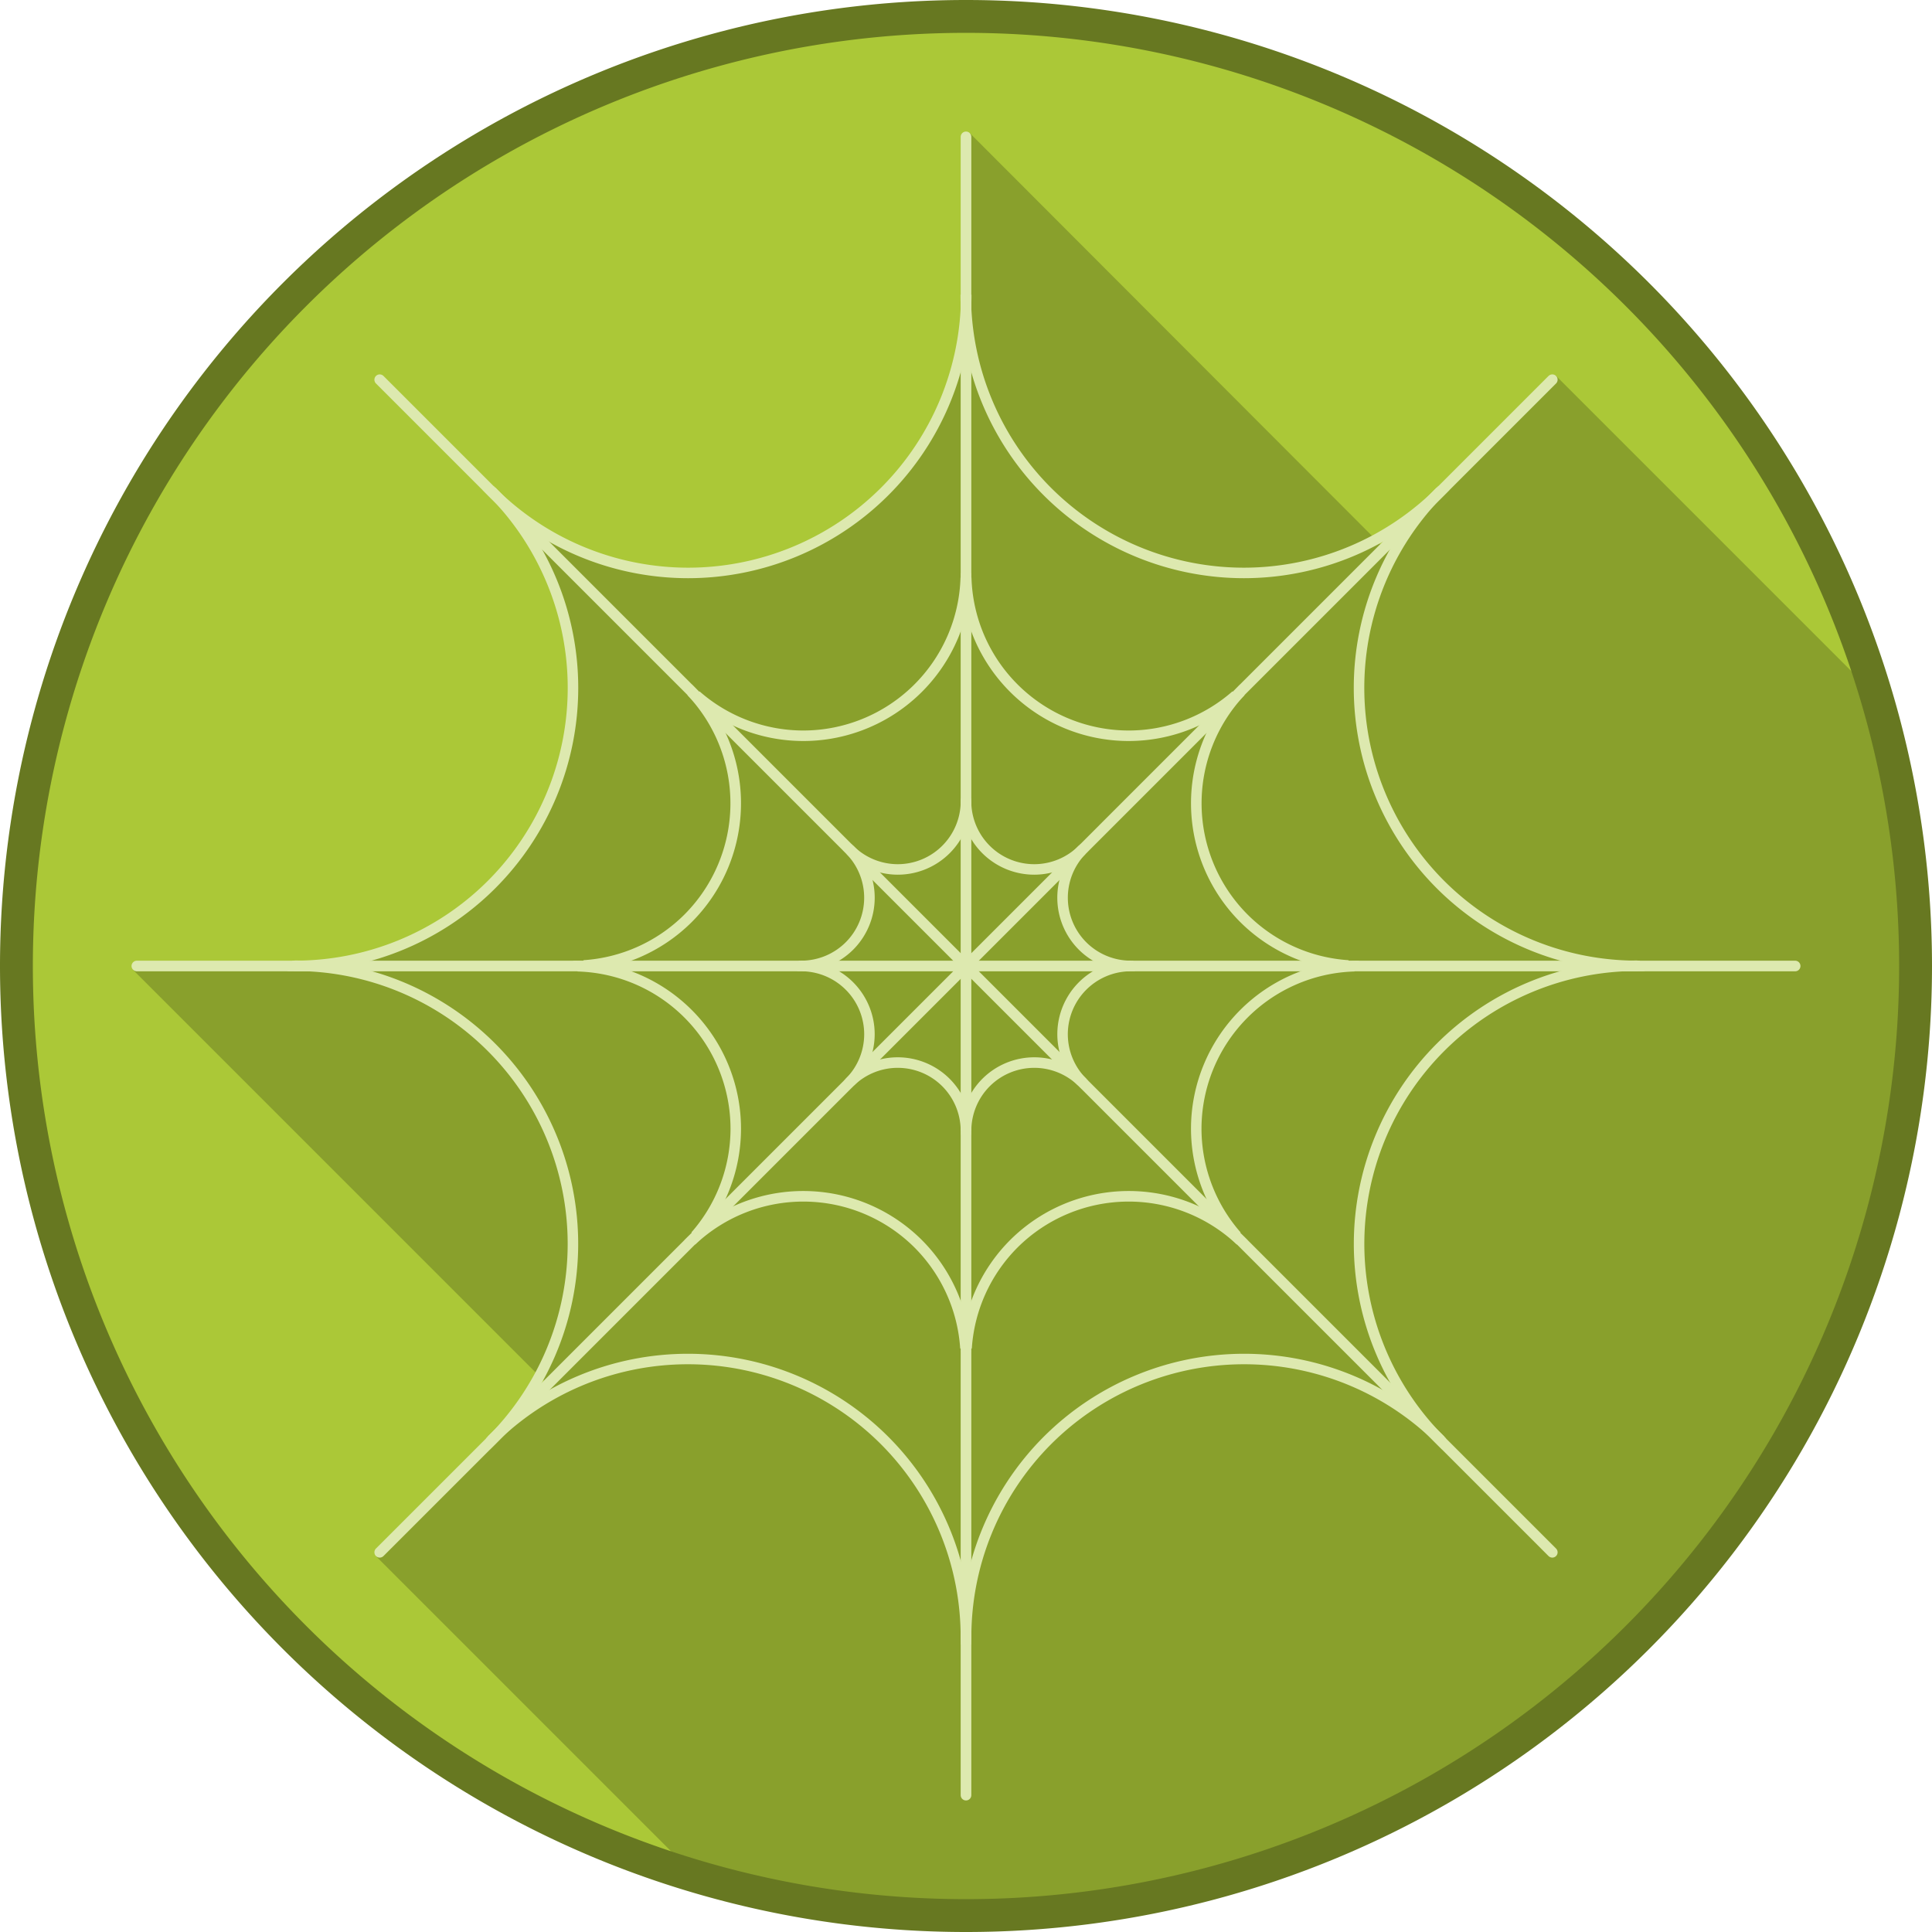 <?xml version="1.0" encoding="UTF-8" standalone="no"?>
<svg
   xmlns:dc="http://purl.org/dc/elements/1.1/"
   xmlns:cc="http://creativecommons.org/ns#"
   xmlns:rdf="http://www.w3.org/1999/02/22-rdf-syntax-ns#"
   xmlns:svg="http://www.w3.org/2000/svg"
   xmlns="http://www.w3.org/2000/svg"
   xmlns:sodipodi="http://sodipodi.sourceforge.net/DTD/sodipodi-0.dtd"
   xmlns:inkscape="http://www.inkscape.org/namespaces/inkscape"
   height="908.077"
   id="svg8"
   version="1.1"
   viewBox="0 0 240.262 240.262"
   width="908.077"
   sodipodi:docname="type-bug.svg"
   inkscape:version="0.92.2 5c3e80d, 2017-08-06">
  <sodipodi:namedview
     pagecolor="#ffffff"
     bordercolor="#666666"
     borderopacity="1"
     objecttolerance="10"
     gridtolerance="10"
     guidetolerance="10"
     inkscape:pageopacity="0"
     inkscape:pageshadow="2"
     inkscape:window-width="1209"
     inkscape:window-height="782"
     id="namedview3779"
     showgrid="false"
     fit-margin-top="0"
     fit-margin-left="0"
     fit-margin-right="0"
     fit-margin-bottom="0"
     inkscape:zoom="0.792"
     inkscape:cx="440.67915"
     inkscape:cy="437.85072"
     inkscape:window-x="179"
     inkscape:window-y="56"
     inkscape:window-maximized="0"
     inkscape:current-layer="svg8" />
  <defs
     id="defs2" />
  <g
     id="layer1"
     transform="translate(-15.695,-40.294)">
    <g
       id="g7075"
       transform="translate(42.106,42.808)">
      <path
         style="opacity:1;fill:#abc837;fill-opacity:1;stroke:#333333;stroke-width:0;stroke-linecap:butt;stroke-linejoin:miter;stroke-miterlimit:4;stroke-dasharray:none;stroke-dashoffset:0;stroke-opacity:1"
         d="M 207.785,87.054 A 118.088,118.088 0 0 1 124.284,231.681 118.088,118.088 0 0 1 -20.344,148.18 118.088,118.088 0 0 1 63.157,3.553 118.088,118.088 0 0 1 207.785,87.054 Z"
         id="path1096"
         inkscape:connector-curvature="0" />
      <path
         style="fill:#89a02c;stroke:none;stroke-width:0.265px;stroke-linecap:butt;stroke-linejoin:miter;stroke-opacity:1"
         d="m 94.146,13.99 -0.319,15.741 -0.462,9.464 -1.729,7.733 -3.578,6.348 -7.156,7.965 -7.618,4.616 -9.579,2.77 -8.194,-0.232 -8.079,-1.846 -5.886,-2.423 h -2.193 l 3.349,6.58 1.729,6.809 0.347,7.733 -1.153,7.733 -3.693,7.962 -5.425,6.927 -6.348,4.731 -10.005,4.777 -28.061,0.678 51.262,51.262 -21.005,21.698 39.607,39.607 a 118.088,118.088 0 0 0 64.327,1.061 118.088,118.088 0 0 0 44.996,-23.494 l 7.809,-7.143 A 118.088,118.088 0 0 0 207.784,87.055 118.088,118.088 0 0 0 206.838,83.966 L 167.088,44.217 145.711,65.627 Z"
         id="path1261"
         inkscape:connector-curvature="0" />
      <path
         style="opacity:1;fill:#677821;fill-opacity:1;stroke:#333333;stroke-width:0;stroke-linecap:butt;stroke-linejoin:miter;stroke-miterlimit:4;stroke-dasharray:none;stroke-dashoffset:0;stroke-opacity:1"
         d="M 93.72,-2.514 A 120.131,120.131 0 0 0 -26.411,117.617 120.131,120.131 0 0 0 93.72,237.748 120.131,120.131 0 0 0 213.851,117.617 120.131,120.131 0 0 0 93.72,-2.514 Z m 0,4.086 A 116.045,116.045 0 0 1 209.765,117.617 116.045,116.045 0 0 1 93.72,233.662 116.045,116.045 0 0 1 -22.325,117.617 116.045,116.045 0 0 1 93.72,1.572 Z"
         id="path1098"
         inkscape:connector-curvature="0" />
      <path
         style="opacity:1;fill:#dde9af;fill-opacity:1;stroke:none;stroke-width:0.265;stroke-linecap:round;stroke-linejoin:round;stroke-miterlimit:4;stroke-dasharray:none;stroke-dashoffset:0;stroke-opacity:1"
         d="M 93.036,34.133 A 35.256,35.256 0 0 0 128.292,69.389 35.256,35.256 0 0 0 153.847,58.397 l -1.344,-0.462 -0.03,-0.013 A 33.95,33.95 0 0 1 128.293,68.083 33.95,33.95 0 0 1 94.343,34.133 Z m 0.039,34.613 a 20.892,20.892 0 0 0 20.892,20.892 20.892,20.892 0 0 0 14.131,-5.539 l -1.232,-0.615 -0.025,-0.01 a 19.587,19.587 0 0 1 -12.874,4.858 19.587,19.587 0 0 1 -19.566,-19.008 z m 0.005,28.033 a 9.14,9.14 0 0 0 -0.015,0.342 9.14,9.14 0 0 0 9.14,9.14 9.14,9.14 0 0 0 6.817,-3.068 l -1.296,-0.52 a 7.835,7.835 0 0 1 -5.521,2.283 7.835,7.835 0 0 1 -7.827,-7.654 z"
         id="path1116"
         inkscape:connector-curvature="0" />
      <path
         style="opacity:1;fill:#dde9af;fill-opacity:1;stroke:none;stroke-width:0.265;stroke-linecap:round;stroke-linejoin:round;stroke-miterlimit:4;stroke-dasharray:none;stroke-dashoffset:0;stroke-opacity:1"
         d="M 94.404,34.133 A 35.256,35.256 0 0 1 59.149,69.389 35.256,35.256 0 0 1 33.594,58.397 l 1.344,-0.462 0.03,-0.013 A 33.95,33.95 0 0 0 59.148,68.083 33.95,33.95 0 0 0 93.098,34.133 Z M 94.365,68.746 A 20.892,20.892 0 0 1 73.472,89.638 20.892,20.892 0 0 1 59.341,84.099 l 1.232,-0.615 0.025,-0.01 a 19.587,19.587 0 0 0 12.874,4.858 19.587,19.587 0 0 0 19.566,-19.008 z m -0.005,28.033 a 9.14,9.14 0 0 1 0.015,0.342 9.14,9.14 0 0 1 -9.14,9.14 9.14,9.14 0 0 1 -6.817,-3.068 l 1.296,-0.52 a 7.835,7.835 0 0 0 5.521,2.283 7.835,7.835 0 0 0 7.827,-7.654 z"
         id="path1218"
         inkscape:connector-curvature="0" />
      <path
         style="opacity:1;fill:#dde9af;fill-opacity:1;stroke:none;stroke-width:0.265;stroke-linecap:round;stroke-linejoin:round;stroke-miterlimit:4;stroke-dasharray:none;stroke-dashoffset:0;stroke-opacity:1"
         d="m 152.269,58.101 a 35.256,35.256 0 0 0 0,49.859 35.256,35.256 0 0 0 25.842,10.297 l -0.624,-1.277 -0.01,-0.03 a 33.95,33.95 0 0 1 -24.282,-9.913 33.95,33.95 0 0 1 0,-48.013 z m -24.448,24.502 a 20.892,20.892 0 0 0 0,29.546 20.892,20.892 0 0 0 13.909,6.076 l -0.436,-1.306 -0.01,-0.025 a 19.587,19.587 0 0 1 -12.539,-5.668 19.587,19.587 0 0 1 -0.395,-27.276 z m -19.819,19.826 a 9.14,9.14 0 0 0 -0.251,0.232 9.14,9.14 0 0 0 0,12.926 9.14,9.14 0 0 0 6.99,2.651 l -0.548,-1.284 a 7.835,7.835 0 0 1 -5.518,-2.29 7.835,7.835 0 0 1 -0.123,-10.946 z"
         id="path1166"
         inkscape:connector-curvature="0" />
      <path
         style="opacity:1;fill:#dde9af;fill-opacity:1;stroke:none;stroke-width:0.265;stroke-linecap:round;stroke-linejoin:round;stroke-miterlimit:4;stroke-dasharray:none;stroke-dashoffset:0;stroke-opacity:1"
         d="m 35.172,58.101 a 35.256,35.256 0 0 1 0,49.859 35.256,35.256 0 0 1 -25.842,10.297 l 0.624,-1.277 0.01,-0.03 a 33.95,33.95 0 0 0 24.282,-9.913 33.95,33.95 0 0 0 0,-48.013 z m 24.448,24.502 a 20.892,20.892 0 0 1 0,29.546 20.892,20.892 0 0 1 -13.909,6.076 l 0.436,-1.306 0.01,-0.025 a 19.587,19.587 0 0 0 12.539,-5.668 19.587,19.587 0 0 0 0.395,-27.276 z m 19.819,19.826 a 9.14,9.14 0 0 1 0.251,0.232 9.14,9.14 0 0 1 0,12.926 9.14,9.14 0 0 1 -6.99,2.651 l 0.548,-1.284 a 7.835,7.835 0 0 0 5.518,-2.29 7.835,7.835 0 0 0 0.122,-10.946 z"
         id="path1202"
         inkscape:connector-curvature="0" />
      <path
         style="opacity:1;fill:#dde9af;fill-opacity:1;stroke:none;stroke-width:0.265;stroke-linecap:round;stroke-linejoin:round;stroke-miterlimit:4;stroke-dasharray:none;stroke-dashoffset:0;stroke-opacity:1"
         d="m 177.205,116.933 a 35.256,35.256 0 0 0 -35.256,35.256 35.256,35.256 0 0 0 10.992,25.554 l 0.461,-1.344 0.015,-0.03 a 33.95,33.95 0 0 1 -10.161,-24.18 33.95,33.95 0 0 1 33.95,-33.95 z m -34.613,0.04 a 20.892,20.892 0 0 0 -20.892,20.892 20.892,20.892 0 0 0 5.539,14.131 l 0.615,-1.232 0.01,-0.025 a 19.587,19.587 0 0 1 -4.858,-12.874 19.587,19.587 0 0 1 19.008,-19.566 z m -28.033,0.005 a 9.14,9.14 0 0 0 -0.342,-0.015 9.14,9.14 0 0 0 -9.14,9.14 9.14,9.14 0 0 0 3.068,6.817 l 0.52,-1.296 a 7.835,7.835 0 0 1 -2.283,-5.521 7.835,7.835 0 0 1 7.654,-7.827 z"
         id="path1172"
         inkscape:connector-curvature="0" />
      <path
         style="opacity:1;fill:#dde9af;fill-opacity:1;stroke:none;stroke-width:0.265;stroke-linecap:round;stroke-linejoin:round;stroke-miterlimit:4;stroke-dasharray:none;stroke-dashoffset:0;stroke-opacity:1"
         d="m 10.236,116.933 a 35.256,35.256 0 0 1 35.256,35.256 35.256,35.256 0 0 1 -10.992,25.554 l -0.461,-1.344 -0.015,-0.03 a 33.95,33.95 0 0 0 10.161,-24.18 33.95,33.95 0 0 0 -33.95,-33.95 z m 34.613,0.04 a 20.892,20.892 0 0 1 20.892,20.892 20.892,20.892 0 0 1 -5.539,14.131 l -0.615,-1.232 -0.01,-0.025 A 19.587,19.587 0 0 0 64.436,137.866 19.587,19.587 0 0 0 45.429,118.299 Z m 28.033,0.005 a 9.14,9.14 0 0 1 0.342,-0.015 9.14,9.14 0 0 1 9.14,9.14 9.14,9.14 0 0 1 -3.068,6.817 l -0.52,-1.296 a 7.835,7.835 0 0 0 2.283,-5.521 7.835,7.835 0 0 0 -7.654,-7.827 z"
         id="path1196"
         inkscape:connector-curvature="0" />
      <path
         style="opacity:1;fill:#dde9af;fill-opacity:1;stroke:none;stroke-width:0.265;stroke-linecap:round;stroke-linejoin:round;stroke-miterlimit:4;stroke-dasharray:none;stroke-dashoffset:0;stroke-opacity:1"
         d="m 153.236,176.166 a 35.256,35.256 0 0 0 -49.859,0 35.256,35.256 0 0 0 -10.297,25.842 l 1.277,-0.624 0.03,-0.015 a 33.95,33.95 0 0 1 9.913,-24.282 33.95,33.95 0 0 1 48.013,0 z m -24.502,-24.448 a 20.892,20.892 0 0 0 -29.546,0 20.892,20.892 0 0 0 -6.076,13.909 l 1.306,-0.436 0.025,-0.01 a 19.587,19.587 0 0 1 5.668,-12.539 19.587,19.587 0 0 1 27.276,-0.395 z m -19.826,-19.819 a 9.14,9.14 0 0 0 -0.232,-0.251 9.14,9.14 0 0 0 -12.926,0 9.14,9.14 0 0 0 -2.651,6.99 l 1.284,-0.548 a 7.835,7.835 0 0 1 2.29,-5.518 7.835,7.835 0 0 1 10.946,-0.122 z"
         id="path1178"
         inkscape:connector-curvature="0" />
      <path
         style="opacity:1;fill:#dde9af;fill-opacity:1;stroke:none;stroke-width:0.265;stroke-linecap:round;stroke-linejoin:round;stroke-miterlimit:4;stroke-dasharray:none;stroke-dashoffset:0;stroke-opacity:1"
         d="m 34.205,176.166 a 35.256,35.256 0 0 1 49.859,0 35.256,35.256 0 0 1 10.297,25.842 l -1.277,-0.624 -0.03,-0.015 a 33.95,33.95 0 0 0 -9.913,-24.282 33.95,33.95 0 0 0 -48.013,0 z m 24.502,-24.448 a 20.892,20.892 0 0 1 29.546,0 20.892,20.892 0 0 1 6.076,13.909 l -1.306,-0.436 -0.025,-0.01 a 19.587,19.587 0 0 0 -5.668,-12.539 19.587,19.587 0 0 0 -27.276,-0.395 z m 19.826,-19.819 a 9.14,9.14 0 0 1 0.232,-0.251 9.14,9.14 0 0 1 12.926,0 9.14,9.14 0 0 1 2.651,6.99 l -1.284,-0.548 a 7.835,7.835 0 0 0 -2.29,-5.518 7.835,7.835 0 0 0 -10.946,-0.122 z"
         id="path1190"
         inkscape:connector-curvature="0" />
      <path
         style="fill:#89a02c;fill-opacity:1;stroke:#dde9af;stroke-width:1.323;stroke-linecap:round;stroke-linejoin:round;stroke-miterlimit:4;stroke-dasharray:none;stroke-opacity:1"
         d="M 93.72,14.506 V 220.728 Z"
         id="path1108"
         inkscape:connector-curvature="0" />
      <path
         style="fill:#89a02c;fill-opacity:1;stroke:#dde9af;stroke-width:1.323;stroke-linecap:round;stroke-linejoin:round;stroke-miterlimit:4;stroke-dasharray:none;stroke-opacity:1"
         d="M 196.832,117.617 H -9.391 Z"
         id="path1110"
         inkscape:connector-curvature="0" />
      <path
         style="fill:#89a02c;fill-opacity:1;stroke:#dde9af;stroke-width:1.323;stroke-linecap:round;stroke-linejoin:round;stroke-miterlimit:4;stroke-dasharray:none;stroke-opacity:1"
         d="M 20.81,190.528 166.631,44.706 Z"
         id="path1114"
         inkscape:connector-curvature="0" />
      <path
         style="fill:#89a02c;fill-opacity:1;stroke:#dde9af;stroke-width:1.323;stroke-linecap:round;stroke-linejoin:round;stroke-miterlimit:4;stroke-dasharray:none;stroke-opacity:1"
         d="M 166.631,190.528 20.81,44.706 Z"
         id="path1112"
         inkscape:connector-curvature="0" />
    </g>
  </g>
</svg>
